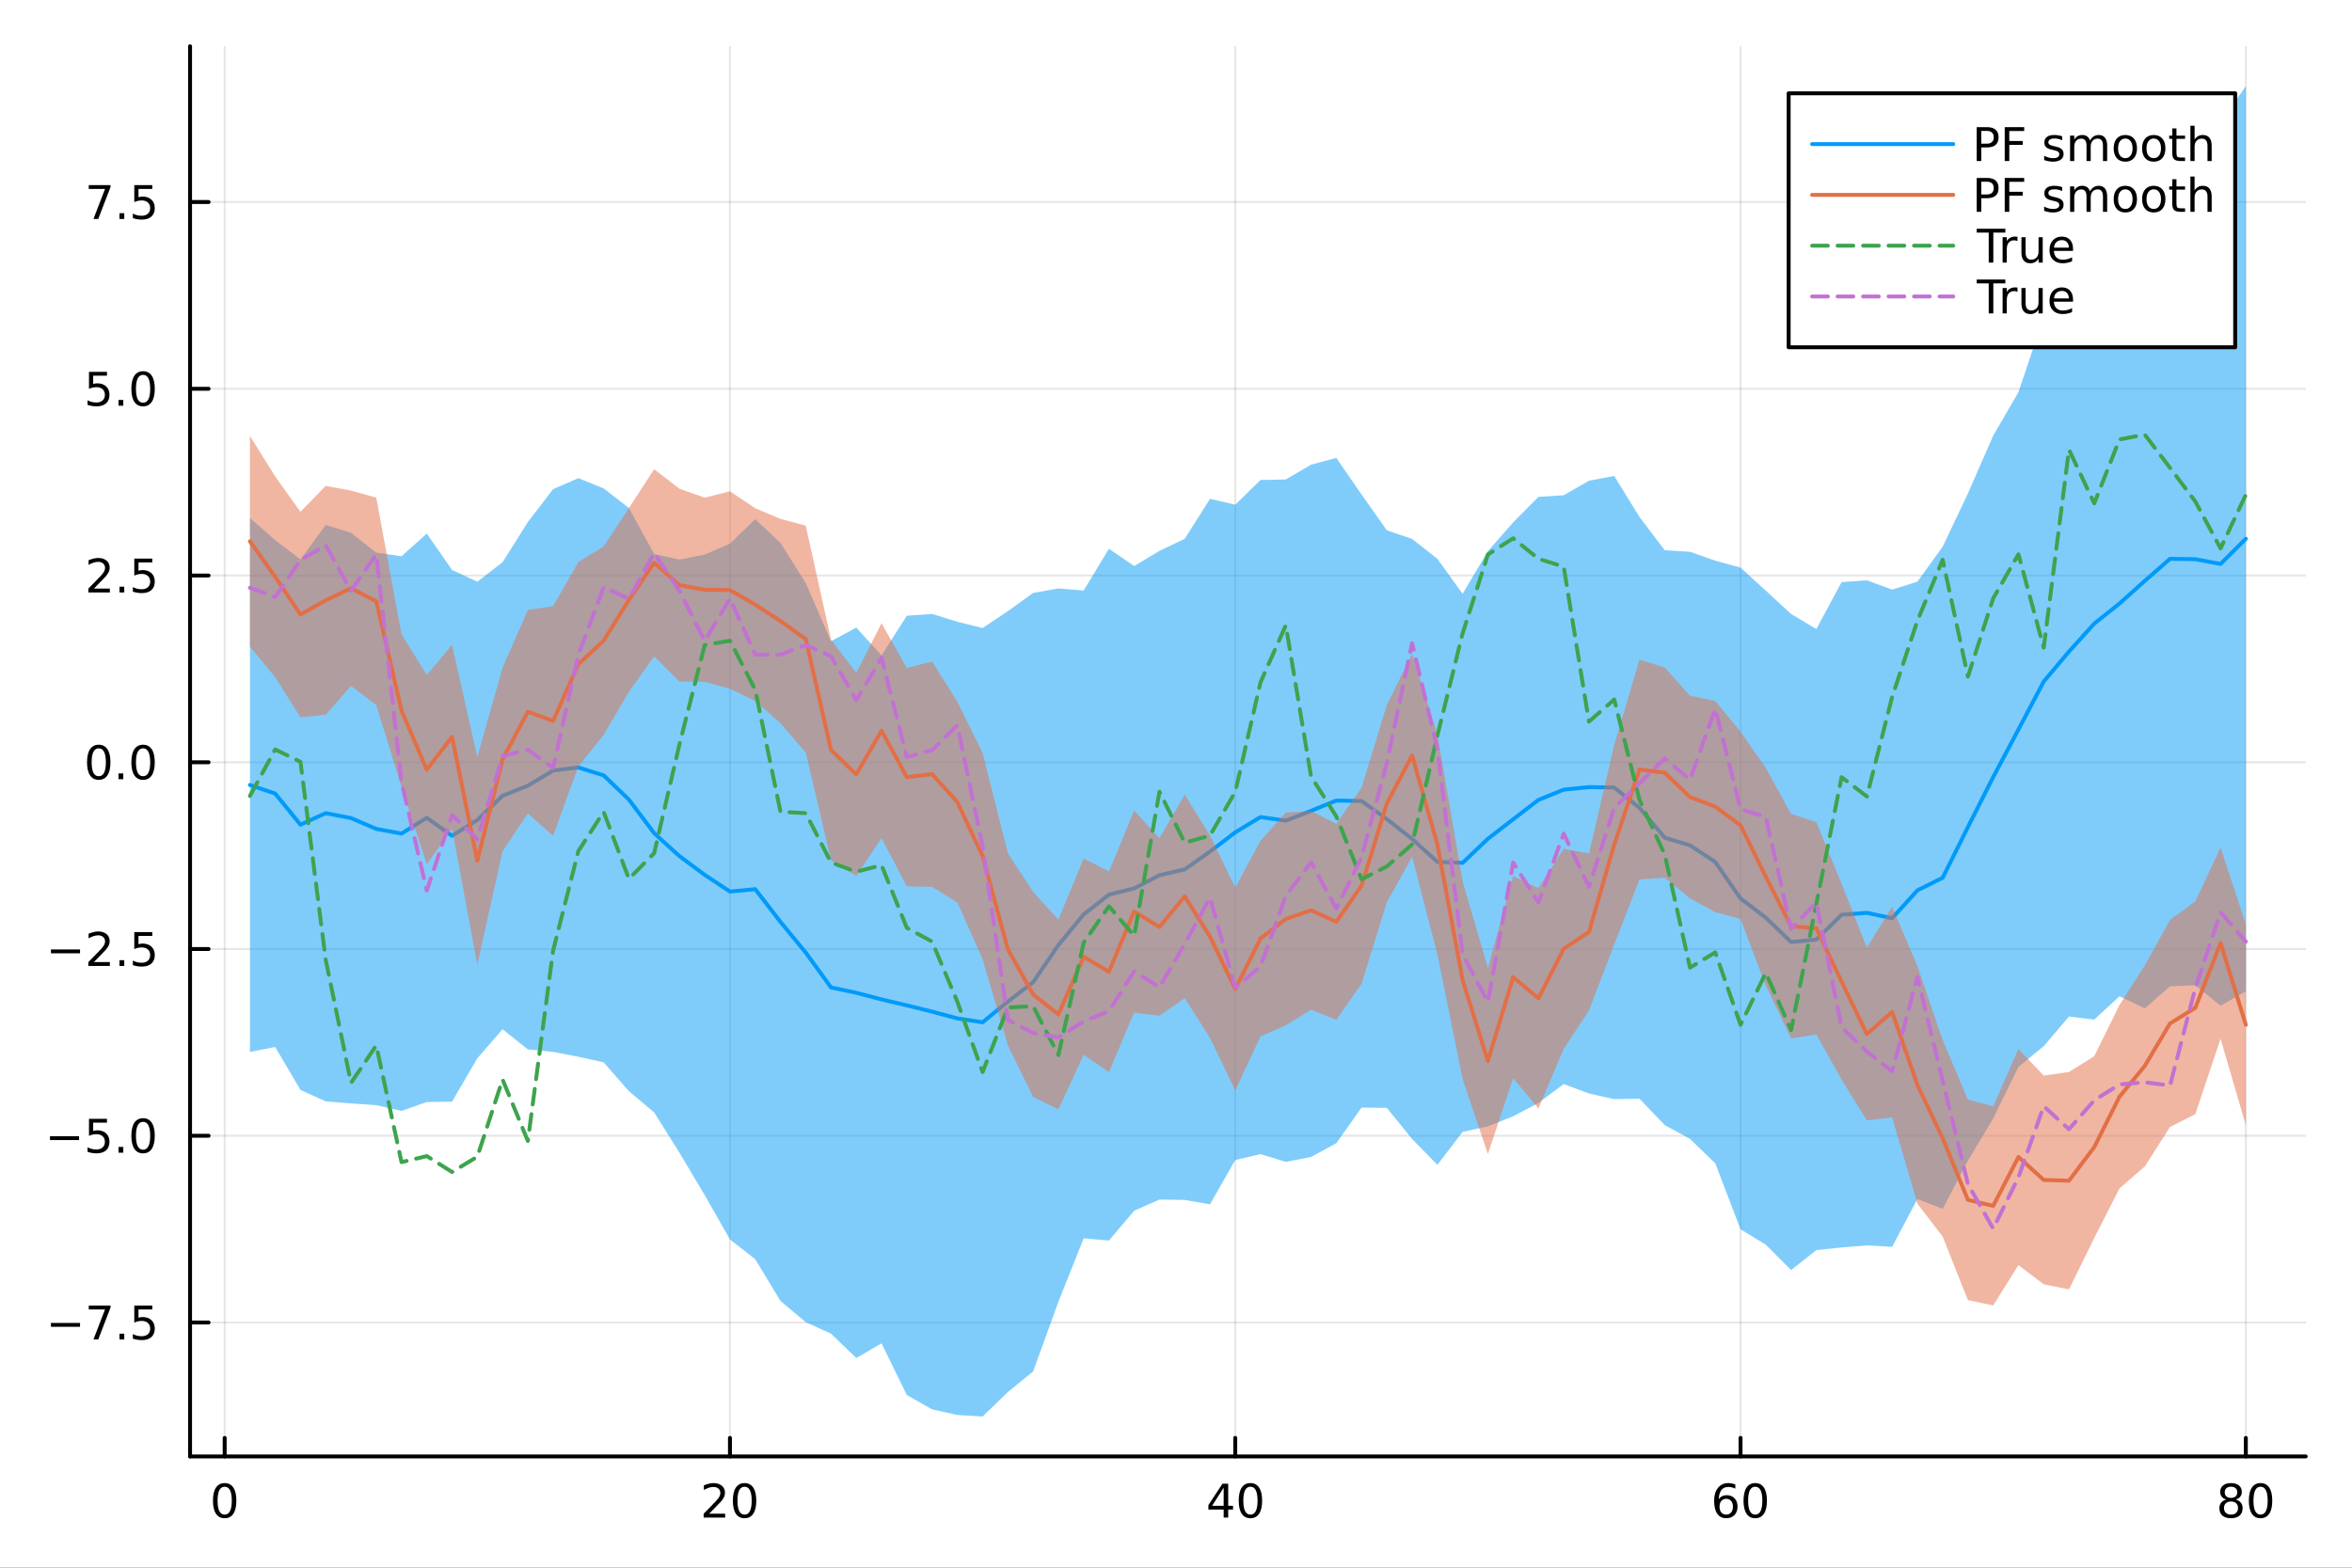 <?xml version="1.0" encoding="utf-8"?>
<svg xmlns="http://www.w3.org/2000/svg" xmlns:xlink="http://www.w3.org/1999/xlink" width="600" height="400" viewBox="0 0 2400 1600">
<rect x="0" y="0" width="2400" height="1600" fill="#333333" stroke="none"/>
<defs>
  <clipPath id="clip840">
    <rect x="0" y="0" width="2400" height="1600"/>
  </clipPath>
</defs>
<path clip-path="url(#clip840)" d="M0 1600 L2400 1600 L2400 0 L0 0  Z" fill="#ffffff" fill-rule="evenodd" fill-opacity="1"/>
<defs>
  <clipPath id="clip841">
    <rect x="480" y="0" width="1681" height="1600"/>
  </clipPath>
</defs>
<path clip-path="url(#clip840)" d="M193.936 1486.45 L2352.76 1486.45 L2352.76 47.244 L193.936 47.244  Z" fill="#ffffff" fill-rule="evenodd" fill-opacity="1"/>
<defs>
  <clipPath id="clip842">
    <rect x="193" y="47" width="2160" height="1440"/>
  </clipPath>
</defs>
<polyline clip-path="url(#clip842)" style="stroke:#000000; stroke-linecap:round; stroke-linejoin:round; stroke-width:2; stroke-opacity:0.1; fill:none" points="229.255,1486.45 229.255,47.244 "/>
<polyline clip-path="url(#clip842)" style="stroke:#000000; stroke-linecap:round; stroke-linejoin:round; stroke-width:2; stroke-opacity:0.1; fill:none" points="744.855,1486.45 744.855,47.244 "/>
<polyline clip-path="url(#clip842)" style="stroke:#000000; stroke-linecap:round; stroke-linejoin:round; stroke-width:2; stroke-opacity:0.1; fill:none" points="1260.46,1486.45 1260.46,47.244 "/>
<polyline clip-path="url(#clip842)" style="stroke:#000000; stroke-linecap:round; stroke-linejoin:round; stroke-width:2; stroke-opacity:0.1; fill:none" points="1776.06,1486.45 1776.06,47.244 "/>
<polyline clip-path="url(#clip842)" style="stroke:#000000; stroke-linecap:round; stroke-linejoin:round; stroke-width:2; stroke-opacity:0.1; fill:none" points="2291.66,1486.45 2291.66,47.244 "/>
<polyline clip-path="url(#clip840)" style="stroke:#000000; stroke-linecap:round; stroke-linejoin:round; stroke-width:4; stroke-opacity:1; fill:none" points="193.936,1486.45 2352.76,1486.45 "/>
<polyline clip-path="url(#clip840)" style="stroke:#000000; stroke-linecap:round; stroke-linejoin:round; stroke-width:4; stroke-opacity:1; fill:none" points="229.255,1486.45 229.255,1467.55 "/>
<polyline clip-path="url(#clip840)" style="stroke:#000000; stroke-linecap:round; stroke-linejoin:round; stroke-width:4; stroke-opacity:1; fill:none" points="744.855,1486.45 744.855,1467.55 "/>
<polyline clip-path="url(#clip840)" style="stroke:#000000; stroke-linecap:round; stroke-linejoin:round; stroke-width:4; stroke-opacity:1; fill:none" points="1260.46,1486.45 1260.46,1467.55 "/>
<polyline clip-path="url(#clip840)" style="stroke:#000000; stroke-linecap:round; stroke-linejoin:round; stroke-width:4; stroke-opacity:1; fill:none" points="1776.06,1486.45 1776.06,1467.55 "/>
<polyline clip-path="url(#clip840)" style="stroke:#000000; stroke-linecap:round; stroke-linejoin:round; stroke-width:4; stroke-opacity:1; fill:none" points="2291.66,1486.45 2291.66,1467.55 "/>
<path clip-path="url(#clip840)" d="M229.255 1517.37 Q225.644 1517.37 223.815 1520.93 Q222.009 1524.47 222.009 1531.6 Q222.009 1538.71 223.815 1542.27 Q225.644 1545.82 229.255 1545.82 Q232.889 1545.82 234.694 1542.27 Q236.523 1538.71 236.523 1531.6 Q236.523 1524.47 234.694 1520.93 Q232.889 1517.37 229.255 1517.37 M229.255 1513.66 Q235.065 1513.66 238.12 1518.27 Q241.199 1522.85 241.199 1531.6 Q241.199 1540.33 238.12 1544.94 Q235.065 1549.52 229.255 1549.52 Q223.444 1549.52 220.366 1544.94 Q217.31 1540.33 217.31 1531.6 Q217.31 1522.85 220.366 1518.27 Q223.444 1513.66 229.255 1513.66 Z" fill="#000000" fill-rule="nonzero" fill-opacity="1" /><path clip-path="url(#clip840)" d="M723.629 1544.91 L739.948 1544.91 L739.948 1548.85 L718.004 1548.85 L718.004 1544.91 Q720.666 1542.16 725.249 1537.53 Q729.855 1532.88 731.036 1531.53 Q733.281 1529.01 734.161 1527.27 Q735.064 1525.51 735.064 1523.82 Q735.064 1521.07 733.119 1519.33 Q731.198 1517.6 728.096 1517.6 Q725.897 1517.6 723.443 1518.36 Q721.013 1519.13 718.235 1520.68 L718.235 1515.95 Q721.059 1514.82 723.513 1514.24 Q725.967 1513.66 728.004 1513.66 Q733.374 1513.66 736.568 1516.35 Q739.763 1519.03 739.763 1523.52 Q739.763 1525.65 738.953 1527.57 Q738.166 1529.47 736.059 1532.07 Q735.48 1532.74 732.379 1535.95 Q729.277 1539.15 723.629 1544.91 Z" fill="#000000" fill-rule="nonzero" fill-opacity="1" /><path clip-path="url(#clip840)" d="M759.763 1517.37 Q756.152 1517.37 754.323 1520.93 Q752.517 1524.47 752.517 1531.6 Q752.517 1538.71 754.323 1542.27 Q756.152 1545.82 759.763 1545.82 Q763.397 1545.82 765.202 1542.27 Q767.031 1538.71 767.031 1531.6 Q767.031 1524.47 765.202 1520.93 Q763.397 1517.37 759.763 1517.37 M759.763 1513.66 Q765.573 1513.66 768.628 1518.27 Q771.707 1522.85 771.707 1531.6 Q771.707 1540.33 768.628 1544.94 Q765.573 1549.52 759.763 1549.52 Q753.952 1549.52 750.874 1544.94 Q747.818 1540.33 747.818 1531.6 Q747.818 1522.85 750.874 1518.27 Q753.952 1513.66 759.763 1513.66 Z" fill="#000000" fill-rule="nonzero" fill-opacity="1" /><path clip-path="url(#clip840)" d="M1248.63 1518.36 L1236.82 1536.81 L1248.63 1536.81 L1248.63 1518.36 M1247.4 1514.29 L1253.28 1514.29 L1253.28 1536.81 L1258.21 1536.81 L1258.21 1540.7 L1253.28 1540.7 L1253.28 1548.85 L1248.63 1548.85 L1248.63 1540.7 L1233.03 1540.7 L1233.03 1536.19 L1247.4 1514.29 Z" fill="#000000" fill-rule="nonzero" fill-opacity="1" /><path clip-path="url(#clip840)" d="M1275.94 1517.37 Q1272.33 1517.37 1270.5 1520.93 Q1268.7 1524.47 1268.7 1531.6 Q1268.7 1538.71 1270.5 1542.27 Q1272.33 1545.82 1275.94 1545.82 Q1279.58 1545.82 1281.38 1542.27 Q1283.21 1538.71 1283.21 1531.6 Q1283.21 1524.47 1281.38 1520.93 Q1279.58 1517.37 1275.94 1517.37 M1275.94 1513.66 Q1281.75 1513.66 1284.81 1518.27 Q1287.89 1522.85 1287.89 1531.6 Q1287.89 1540.33 1284.81 1544.94 Q1281.75 1549.52 1275.94 1549.52 Q1270.13 1549.52 1267.05 1544.94 Q1264 1540.33 1264 1531.6 Q1264 1522.85 1267.05 1518.27 Q1270.13 1513.66 1275.94 1513.66 Z" fill="#000000" fill-rule="nonzero" fill-opacity="1" /><path clip-path="url(#clip840)" d="M1761.46 1529.7 Q1758.31 1529.7 1756.46 1531.86 Q1754.63 1534.01 1754.63 1537.76 Q1754.63 1541.49 1756.46 1543.66 Q1758.31 1545.82 1761.46 1545.82 Q1764.61 1545.82 1766.44 1543.66 Q1768.29 1541.49 1768.29 1537.76 Q1768.29 1534.01 1766.44 1531.86 Q1764.61 1529.7 1761.46 1529.7 M1770.74 1515.05 L1770.74 1519.31 Q1768.98 1518.48 1767.18 1518.04 Q1765.4 1517.6 1763.64 1517.6 Q1759.01 1517.6 1756.55 1520.72 Q1754.12 1523.85 1753.78 1530.17 Q1755.14 1528.15 1757.2 1527.09 Q1759.26 1526 1761.74 1526 Q1766.95 1526 1769.96 1529.17 Q1772.99 1532.32 1772.99 1537.76 Q1772.99 1543.08 1769.84 1546.3 Q1766.69 1549.52 1761.46 1549.52 Q1755.47 1549.52 1752.3 1544.94 Q1749.12 1540.33 1749.12 1531.6 Q1749.12 1523.41 1753.01 1518.55 Q1756.9 1513.66 1763.45 1513.66 Q1765.21 1513.66 1766.99 1514.01 Q1768.8 1514.36 1770.74 1515.05 Z" fill="#000000" fill-rule="nonzero" fill-opacity="1" /><path clip-path="url(#clip840)" d="M1791.04 1517.37 Q1787.43 1517.37 1785.61 1520.93 Q1783.8 1524.47 1783.8 1531.6 Q1783.8 1538.71 1785.61 1542.27 Q1787.43 1545.82 1791.04 1545.82 Q1794.68 1545.82 1796.48 1542.27 Q1798.31 1538.71 1798.31 1531.6 Q1798.31 1524.47 1796.48 1520.93 Q1794.68 1517.37 1791.04 1517.37 M1791.04 1513.66 Q1796.86 1513.66 1799.91 1518.27 Q1802.99 1522.85 1802.99 1531.6 Q1802.99 1540.33 1799.91 1544.94 Q1796.86 1549.52 1791.04 1549.52 Q1785.23 1549.52 1782.16 1544.94 Q1779.1 1540.33 1779.1 1531.6 Q1779.1 1522.85 1782.16 1518.27 Q1785.23 1513.66 1791.04 1513.66 Z" fill="#000000" fill-rule="nonzero" fill-opacity="1" /><path clip-path="url(#clip840)" d="M2276.53 1532.44 Q2273.2 1532.44 2271.28 1534.22 Q2269.38 1536 2269.38 1539.13 Q2269.38 1542.25 2271.28 1544.03 Q2273.2 1545.82 2276.53 1545.82 Q2279.86 1545.82 2281.78 1544.03 Q2283.71 1542.23 2283.71 1539.13 Q2283.71 1536 2281.78 1534.22 Q2279.89 1532.44 2276.53 1532.44 M2271.85 1530.45 Q2268.84 1529.7 2267.16 1527.64 Q2265.49 1525.58 2265.49 1522.62 Q2265.49 1518.48 2268.43 1516.07 Q2271.39 1513.66 2276.53 1513.66 Q2281.69 1513.66 2284.63 1516.07 Q2287.57 1518.48 2287.57 1522.62 Q2287.57 1525.58 2285.88 1527.64 Q2284.22 1529.7 2281.23 1530.45 Q2284.61 1531.23 2286.48 1533.52 Q2288.38 1535.82 2288.38 1539.13 Q2288.38 1544.15 2285.3 1546.83 Q2282.25 1549.52 2276.53 1549.52 Q2270.81 1549.52 2267.73 1546.83 Q2264.68 1544.15 2264.68 1539.13 Q2264.68 1535.82 2266.58 1533.52 Q2268.47 1531.23 2271.85 1530.45 M2270.14 1523.06 Q2270.14 1525.75 2271.81 1527.25 Q2273.5 1528.76 2276.53 1528.76 Q2279.54 1528.76 2281.23 1527.25 Q2282.94 1525.75 2282.94 1523.06 Q2282.94 1520.38 2281.23 1518.87 Q2279.54 1517.37 2276.53 1517.37 Q2273.5 1517.37 2271.81 1518.87 Q2270.14 1520.38 2270.14 1523.06 Z" fill="#000000" fill-rule="nonzero" fill-opacity="1" /><path clip-path="url(#clip840)" d="M2306.69 1517.37 Q2303.08 1517.37 2301.25 1520.93 Q2299.45 1524.47 2299.45 1531.6 Q2299.45 1538.71 2301.25 1542.27 Q2303.08 1545.82 2306.69 1545.82 Q2310.33 1545.82 2312.13 1542.27 Q2313.96 1538.71 2313.96 1531.6 Q2313.96 1524.47 2312.13 1520.93 Q2310.33 1517.37 2306.69 1517.37 M2306.69 1513.66 Q2312.5 1513.66 2315.56 1518.27 Q2318.64 1522.85 2318.64 1531.6 Q2318.64 1540.33 2315.56 1544.94 Q2312.5 1549.52 2306.69 1549.52 Q2300.88 1549.52 2297.8 1544.94 Q2294.75 1540.33 2294.75 1531.6 Q2294.75 1522.85 2297.8 1518.27 Q2300.88 1513.66 2306.69 1513.66 Z" fill="#000000" fill-rule="nonzero" fill-opacity="1" /><polyline clip-path="url(#clip842)" style="stroke:#000000; stroke-linecap:round; stroke-linejoin:round; stroke-width:2; stroke-opacity:0.1; fill:none" points="193.936,1349.77 2352.76,1349.77 "/>
<polyline clip-path="url(#clip842)" style="stroke:#000000; stroke-linecap:round; stroke-linejoin:round; stroke-width:2; stroke-opacity:0.1; fill:none" points="193.936,1159.17 2352.76,1159.17 "/>
<polyline clip-path="url(#clip842)" style="stroke:#000000; stroke-linecap:round; stroke-linejoin:round; stroke-width:2; stroke-opacity:0.1; fill:none" points="193.936,968.573 2352.76,968.573 "/>
<polyline clip-path="url(#clip842)" style="stroke:#000000; stroke-linecap:round; stroke-linejoin:round; stroke-width:2; stroke-opacity:0.1; fill:none" points="193.936,777.977 2352.76,777.977 "/>
<polyline clip-path="url(#clip842)" style="stroke:#000000; stroke-linecap:round; stroke-linejoin:round; stroke-width:2; stroke-opacity:0.1; fill:none" points="193.936,587.381 2352.76,587.381 "/>
<polyline clip-path="url(#clip842)" style="stroke:#000000; stroke-linecap:round; stroke-linejoin:round; stroke-width:2; stroke-opacity:0.1; fill:none" points="193.936,396.785 2352.76,396.785 "/>
<polyline clip-path="url(#clip842)" style="stroke:#000000; stroke-linecap:round; stroke-linejoin:round; stroke-width:2; stroke-opacity:0.1; fill:none" points="193.936,206.189 2352.76,206.189 "/>
<polyline clip-path="url(#clip840)" style="stroke:#000000; stroke-linecap:round; stroke-linejoin:round; stroke-width:4; stroke-opacity:1; fill:none" points="193.936,1486.45 193.936,47.244 "/>
<polyline clip-path="url(#clip840)" style="stroke:#000000; stroke-linecap:round; stroke-linejoin:round; stroke-width:4; stroke-opacity:1; fill:none" points="193.936,1349.77 212.834,1349.77 "/>
<polyline clip-path="url(#clip840)" style="stroke:#000000; stroke-linecap:round; stroke-linejoin:round; stroke-width:4; stroke-opacity:1; fill:none" points="193.936,1159.17 212.834,1159.17 "/>
<polyline clip-path="url(#clip840)" style="stroke:#000000; stroke-linecap:round; stroke-linejoin:round; stroke-width:4; stroke-opacity:1; fill:none" points="193.936,968.573 212.834,968.573 "/>
<polyline clip-path="url(#clip840)" style="stroke:#000000; stroke-linecap:round; stroke-linejoin:round; stroke-width:4; stroke-opacity:1; fill:none" points="193.936,777.977 212.834,777.977 "/>
<polyline clip-path="url(#clip840)" style="stroke:#000000; stroke-linecap:round; stroke-linejoin:round; stroke-width:4; stroke-opacity:1; fill:none" points="193.936,587.381 212.834,587.381 "/>
<polyline clip-path="url(#clip840)" style="stroke:#000000; stroke-linecap:round; stroke-linejoin:round; stroke-width:4; stroke-opacity:1; fill:none" points="193.936,396.785 212.834,396.785 "/>
<polyline clip-path="url(#clip840)" style="stroke:#000000; stroke-linecap:round; stroke-linejoin:round; stroke-width:4; stroke-opacity:1; fill:none" points="193.936,206.189 212.834,206.189 "/>
<path clip-path="url(#clip840)" d="M51.987 1350.22 L81.663 1350.22 L81.663 1354.15 L51.987 1354.15 L51.987 1350.22 Z" fill="#000000" fill-rule="nonzero" fill-opacity="1" /><path clip-path="url(#clip840)" d="M90.575 1332.49 L112.797 1332.49 L112.797 1334.48 L100.251 1367.05 L95.367 1367.05 L107.172 1336.42 L90.575 1336.42 L90.575 1332.49 Z" fill="#000000" fill-rule="nonzero" fill-opacity="1" /><path clip-path="url(#clip840)" d="M121.918 1361.17 L126.802 1361.17 L126.802 1367.05 L121.918 1367.05 L121.918 1361.17 Z" fill="#000000" fill-rule="nonzero" fill-opacity="1" /><path clip-path="url(#clip840)" d="M137.033 1332.49 L155.39 1332.49 L155.39 1336.42 L141.316 1336.42 L141.316 1344.89 Q142.334 1344.55 143.353 1344.38 Q144.371 1344.2 145.39 1344.2 Q151.177 1344.2 154.556 1347.37 Q157.936 1350.54 157.936 1355.96 Q157.936 1361.54 154.464 1364.64 Q150.992 1367.72 144.672 1367.72 Q142.496 1367.72 140.228 1367.35 Q137.982 1366.98 135.575 1366.23 L135.575 1361.54 Q137.658 1362.67 139.881 1363.23 Q142.103 1363.78 144.58 1363.78 Q148.584 1363.78 150.922 1361.67 Q153.26 1359.57 153.26 1355.96 Q153.26 1352.35 150.922 1350.24 Q148.584 1348.13 144.58 1348.13 Q142.705 1348.13 140.83 1348.55 Q138.978 1348.97 137.033 1349.85 L137.033 1332.49 Z" fill="#000000" fill-rule="nonzero" fill-opacity="1" /><path clip-path="url(#clip840)" d="M50.992 1159.62 L80.668 1159.62 L80.668 1163.56 L50.992 1163.56 L50.992 1159.62 Z" fill="#000000" fill-rule="nonzero" fill-opacity="1" /><path clip-path="url(#clip840)" d="M90.807 1141.89 L109.163 1141.89 L109.163 1145.82 L95.089 1145.82 L95.089 1154.3 Q96.108 1153.95 97.126 1153.79 Q98.145 1153.6 99.163 1153.6 Q104.95 1153.6 108.33 1156.77 Q111.709 1159.94 111.709 1165.36 Q111.709 1170.94 108.237 1174.04 Q104.765 1177.12 98.446 1177.12 Q96.27 1177.12 94.001 1176.75 Q91.756 1176.38 89.348 1175.64 L89.348 1170.94 Q91.432 1172.07 93.654 1172.63 Q95.876 1173.19 98.353 1173.19 Q102.358 1173.19 104.696 1171.08 Q107.033 1168.97 107.033 1165.36 Q107.033 1161.75 104.696 1159.64 Q102.358 1157.54 98.353 1157.54 Q96.478 1157.54 94.603 1157.95 Q92.751 1158.37 90.807 1159.25 L90.807 1141.89 Z" fill="#000000" fill-rule="nonzero" fill-opacity="1" /><path clip-path="url(#clip840)" d="M120.922 1170.57 L125.807 1170.57 L125.807 1176.45 L120.922 1176.45 L120.922 1170.57 Z" fill="#000000" fill-rule="nonzero" fill-opacity="1" /><path clip-path="url(#clip840)" d="M145.992 1144.97 Q142.381 1144.97 140.552 1148.53 Q138.746 1152.07 138.746 1159.2 Q138.746 1166.31 140.552 1169.88 Q142.381 1173.42 145.992 1173.42 Q149.626 1173.42 151.431 1169.88 Q153.26 1166.31 153.26 1159.2 Q153.26 1152.07 151.431 1148.53 Q149.626 1144.97 145.992 1144.97 M145.992 1141.26 Q151.802 1141.26 154.857 1145.87 Q157.936 1150.45 157.936 1159.2 Q157.936 1167.93 154.857 1172.54 Q151.802 1177.12 145.992 1177.12 Q140.181 1177.12 137.103 1172.54 Q134.047 1167.93 134.047 1159.2 Q134.047 1150.45 137.103 1145.87 Q140.181 1141.26 145.992 1141.26 Z" fill="#000000" fill-rule="nonzero" fill-opacity="1" /><path clip-path="url(#clip840)" d="M51.987 969.024 L81.663 969.024 L81.663 972.96 L51.987 972.96 L51.987 969.024 Z" fill="#000000" fill-rule="nonzero" fill-opacity="1" /><path clip-path="url(#clip840)" d="M95.784 981.918 L112.103 981.918 L112.103 985.853 L90.159 985.853 L90.159 981.918 Q92.821 979.163 97.404 974.534 Q102.01 969.881 103.191 968.538 Q105.436 966.015 106.316 964.279 Q107.219 962.52 107.219 960.83 Q107.219 958.075 105.274 956.339 Q103.353 954.603 100.251 954.603 Q98.052 954.603 95.598 955.367 Q93.168 956.131 90.39 957.682 L90.39 952.96 Q93.214 951.825 95.668 951.247 Q98.121 950.668 100.159 950.668 Q105.529 950.668 108.723 953.353 Q111.918 956.038 111.918 960.529 Q111.918 962.659 111.108 964.58 Q110.321 966.478 108.214 969.071 Q107.635 969.742 104.534 972.96 Q101.432 976.154 95.784 981.918 Z" fill="#000000" fill-rule="nonzero" fill-opacity="1" /><path clip-path="url(#clip840)" d="M121.918 979.973 L126.802 979.973 L126.802 985.853 L121.918 985.853 L121.918 979.973 Z" fill="#000000" fill-rule="nonzero" fill-opacity="1" /><path clip-path="url(#clip840)" d="M137.033 951.293 L155.39 951.293 L155.39 955.228 L141.316 955.228 L141.316 963.7 Q142.334 963.353 143.353 963.191 Q144.371 963.006 145.39 963.006 Q151.177 963.006 154.556 966.177 Q157.936 969.348 157.936 974.765 Q157.936 980.344 154.464 983.446 Q150.992 986.524 144.672 986.524 Q142.496 986.524 140.228 986.154 Q137.982 985.784 135.575 985.043 L135.575 980.344 Q137.658 981.478 139.881 982.034 Q142.103 982.589 144.58 982.589 Q148.584 982.589 150.922 980.483 Q153.26 978.376 153.26 974.765 Q153.26 971.154 150.922 969.048 Q148.584 966.941 144.58 966.941 Q142.705 966.941 140.83 967.358 Q138.978 967.774 137.033 968.654 L137.033 951.293 Z" fill="#000000" fill-rule="nonzero" fill-opacity="1" /><path clip-path="url(#clip840)" d="M100.76 763.776 Q97.149 763.776 95.321 767.34 Q93.515 770.882 93.515 778.012 Q93.515 785.118 95.321 788.683 Q97.149 792.225 100.76 792.225 Q104.395 792.225 106.2 788.683 Q108.029 785.118 108.029 778.012 Q108.029 770.882 106.2 767.34 Q104.395 763.776 100.76 763.776 M100.76 760.072 Q106.571 760.072 109.626 764.678 Q112.705 769.262 112.705 778.012 Q112.705 786.738 109.626 791.345 Q106.571 795.928 100.76 795.928 Q94.95 795.928 91.871 791.345 Q88.816 786.738 88.816 778.012 Q88.816 769.262 91.871 764.678 Q94.95 760.072 100.76 760.072 Z" fill="#000000" fill-rule="nonzero" fill-opacity="1" /><path clip-path="url(#clip840)" d="M120.922 789.377 L125.807 789.377 L125.807 795.257 L120.922 795.257 L120.922 789.377 Z" fill="#000000" fill-rule="nonzero" fill-opacity="1" /><path clip-path="url(#clip840)" d="M145.992 763.776 Q142.381 763.776 140.552 767.34 Q138.746 770.882 138.746 778.012 Q138.746 785.118 140.552 788.683 Q142.381 792.225 145.992 792.225 Q149.626 792.225 151.431 788.683 Q153.26 785.118 153.26 778.012 Q153.26 770.882 151.431 767.34 Q149.626 763.776 145.992 763.776 M145.992 760.072 Q151.802 760.072 154.857 764.678 Q157.936 769.262 157.936 778.012 Q157.936 786.738 154.857 791.345 Q151.802 795.928 145.992 795.928 Q140.181 795.928 137.103 791.345 Q134.047 786.738 134.047 778.012 Q134.047 769.262 137.103 764.678 Q140.181 760.072 145.992 760.072 Z" fill="#000000" fill-rule="nonzero" fill-opacity="1" /><path clip-path="url(#clip840)" d="M95.784 600.726 L112.103 600.726 L112.103 604.661 L90.159 604.661 L90.159 600.726 Q92.821 597.971 97.404 593.342 Q102.01 588.689 103.191 587.346 Q105.436 584.823 106.316 583.087 Q107.219 581.328 107.219 579.638 Q107.219 576.883 105.274 575.147 Q103.353 573.411 100.251 573.411 Q98.052 573.411 95.598 574.175 Q93.168 574.939 90.39 576.49 L90.39 571.768 Q93.214 570.633 95.668 570.055 Q98.121 569.476 100.159 569.476 Q105.529 569.476 108.723 572.161 Q111.918 574.846 111.918 579.337 Q111.918 581.467 111.108 583.388 Q110.321 585.286 108.214 587.879 Q107.635 588.55 104.534 591.767 Q101.432 594.962 95.784 600.726 Z" fill="#000000" fill-rule="nonzero" fill-opacity="1" /><path clip-path="url(#clip840)" d="M121.918 598.781 L126.802 598.781 L126.802 604.661 L121.918 604.661 L121.918 598.781 Z" fill="#000000" fill-rule="nonzero" fill-opacity="1" /><path clip-path="url(#clip840)" d="M137.033 570.101 L155.39 570.101 L155.39 574.036 L141.316 574.036 L141.316 582.508 Q142.334 582.161 143.353 581.999 Q144.371 581.814 145.39 581.814 Q151.177 581.814 154.556 584.985 Q157.936 588.156 157.936 593.573 Q157.936 599.152 154.464 602.254 Q150.992 605.332 144.672 605.332 Q142.496 605.332 140.228 604.962 Q137.982 604.591 135.575 603.851 L135.575 599.152 Q137.658 600.286 139.881 600.841 Q142.103 601.397 144.58 601.397 Q148.584 601.397 150.922 599.291 Q153.26 597.184 153.26 593.573 Q153.26 589.962 150.922 587.855 Q148.584 585.749 144.58 585.749 Q142.705 585.749 140.83 586.166 Q138.978 586.582 137.033 587.462 L137.033 570.101 Z" fill="#000000" fill-rule="nonzero" fill-opacity="1" /><path clip-path="url(#clip840)" d="M90.807 379.505 L109.163 379.505 L109.163 383.44 L95.089 383.44 L95.089 391.912 Q96.108 391.565 97.126 391.403 Q98.145 391.218 99.163 391.218 Q104.95 391.218 108.33 394.389 Q111.709 397.56 111.709 402.977 Q111.709 408.556 108.237 411.657 Q104.765 414.736 98.446 414.736 Q96.27 414.736 94.001 414.366 Q91.756 413.995 89.348 413.255 L89.348 408.556 Q91.432 409.69 93.654 410.245 Q95.876 410.801 98.353 410.801 Q102.358 410.801 104.696 408.694 Q107.033 406.588 107.033 402.977 Q107.033 399.366 104.696 397.259 Q102.358 395.153 98.353 395.153 Q96.478 395.153 94.603 395.57 Q92.751 395.986 90.807 396.866 L90.807 379.505 Z" fill="#000000" fill-rule="nonzero" fill-opacity="1" /><path clip-path="url(#clip840)" d="M120.922 408.185 L125.807 408.185 L125.807 414.065 L120.922 414.065 L120.922 408.185 Z" fill="#000000" fill-rule="nonzero" fill-opacity="1" /><path clip-path="url(#clip840)" d="M145.992 382.584 Q142.381 382.584 140.552 386.148 Q138.746 389.69 138.746 396.82 Q138.746 403.926 140.552 407.491 Q142.381 411.032 145.992 411.032 Q149.626 411.032 151.431 407.491 Q153.26 403.926 153.26 396.82 Q153.26 389.69 151.431 386.148 Q149.626 382.584 145.992 382.584 M145.992 378.88 Q151.802 378.88 154.857 383.486 Q157.936 388.07 157.936 396.82 Q157.936 405.546 154.857 410.153 Q151.802 414.736 145.992 414.736 Q140.181 414.736 137.103 410.153 Q134.047 405.546 134.047 396.82 Q134.047 388.07 137.103 383.486 Q140.181 378.88 145.992 378.88 Z" fill="#000000" fill-rule="nonzero" fill-opacity="1" /><path clip-path="url(#clip840)" d="M90.575 188.909 L112.797 188.909 L112.797 190.899 L100.251 223.469 L95.367 223.469 L107.172 192.844 L90.575 192.844 L90.575 188.909 Z" fill="#000000" fill-rule="nonzero" fill-opacity="1" /><path clip-path="url(#clip840)" d="M121.918 217.589 L126.802 217.589 L126.802 223.469 L121.918 223.469 L121.918 217.589 Z" fill="#000000" fill-rule="nonzero" fill-opacity="1" /><path clip-path="url(#clip840)" d="M137.033 188.909 L155.39 188.909 L155.39 192.844 L141.316 192.844 L141.316 201.316 Q142.334 200.969 143.353 200.807 Q144.371 200.622 145.39 200.622 Q151.177 200.622 154.556 203.793 Q157.936 206.964 157.936 212.381 Q157.936 217.96 154.464 221.061 Q150.992 224.14 144.672 224.14 Q142.496 224.14 140.228 223.77 Q137.982 223.399 135.575 222.659 L135.575 217.96 Q137.658 219.094 139.881 219.649 Q142.103 220.205 144.58 220.205 Q148.584 220.205 150.922 218.098 Q153.26 215.992 153.26 212.381 Q153.26 208.77 150.922 206.663 Q148.584 204.557 144.58 204.557 Q142.705 204.557 140.83 204.973 Q138.978 205.39 137.033 206.27 L137.033 188.909 Z" fill="#000000" fill-rule="nonzero" fill-opacity="1" /><path clip-path="url(#clip842)" d="M255.035 1073.59 L280.815 1068.59 L306.595 1112.4 L332.375 1124.05 L358.155 1126.15 L383.935 1127.96 L409.715 1133.8 L435.495 1124.73 L461.275 1124.34 L487.055 1080.08 L512.835 1050.49 L538.615 1071.02 L564.395 1073.58 L590.175 1078.55 L615.955 1084.23 L641.735 1113.66 L667.515 1135.34 L693.295 1176.43 L719.075 1219.74 L744.855 1264.98 L770.635 1285.15 L796.415 1327.79 L822.195 1349.44 L847.975 1361.18 L873.755 1385.98 L899.535 1371.09 L925.316 1423.75 L951.096 1438.41 L976.876 1444.13 L1002.66 1445.72 L1028.44 1420.71 L1054.22 1399.73 L1080 1328.57 L1105.78 1263.86 L1131.56 1266.12 L1157.34 1235.66 L1183.12 1224.3 L1208.9 1224.68 L1234.68 1229.18 L1260.46 1183.9 L1286.24 1177.9 L1312.02 1185.82 L1337.8 1180.84 L1363.58 1166.78 L1389.36 1130.4 L1415.14 1130.73 L1440.92 1162.48 L1466.7 1188.85 L1492.48 1155.2 L1518.26 1149.59 L1544.04 1139.27 L1569.82 1125.71 L1595.6 1106.4 L1621.38 1116.03 L1647.16 1121.81 L1672.94 1121.35 L1698.72 1148.29 L1724.5 1162.36 L1750.28 1187.35 L1776.06 1254.63 L1801.84 1270.33 L1827.62 1296.24 L1853.4 1275.9 L1879.18 1273.14 L1904.96 1271.05 L1930.74 1272.53 L1956.52 1223.76 L1982.3 1233.79 L2008.08 1184.53 L2033.86 1141.58 L2059.64 1088.89 L2085.42 1067.76 L2111.2 1037.53 L2136.98 1040.61 L2162.76 1016.79 L2188.54 1029.22 L2214.32 1006.63 L2240.1 1005.63 L2265.88 1026.46 L2291.66 1011.75 L2291.66 87.976 L2265.88 124.641 L2240.1 135.818 L2214.32 134.046 L2188.54 156.503 L2162.76 215.09 L2136.98 232.298 L2111.2 292.428 L2085.42 323.47 L2059.64 400.214 L2033.86 444.667 L2008.08 503.627 L1982.3 557.93 L1956.52 593.67 L1930.74 601.758 L1904.96 592.262 L1879.18 594.074 L1853.4 642.011 L1827.62 626.627 L1801.84 602.865 L1776.06 579.296 L1750.28 572.25 L1724.5 563.147 L1698.72 561.592 L1672.94 527.649 L1647.16 485.732 L1621.38 490.659 L1595.6 505.481 L1569.82 507.085 L1544.04 533.143 L1518.26 562.503 L1492.48 606.081 L1466.7 570.352 L1440.92 550.037 L1415.14 541.236 L1389.36 504.737 L1363.58 467.313 L1337.8 474.273 L1312.02 489.35 L1286.24 489.894 L1260.46 515.088 L1234.68 509.152 L1208.9 549.908 L1183.12 562.245 L1157.34 577.722 L1131.56 560.028 L1105.78 602.694 L1080 600.55 L1054.22 605.151 L1028.44 623.714 L1002.66 640.982 L976.876 634.616 L951.096 626.574 L925.316 628.409 L899.535 668.914 L873.755 640.522 L847.975 654.444 L822.195 595.079 L796.415 554.051 L770.635 529.868 L744.855 554.882 L719.075 566.015 L693.295 571.1 L667.515 565.414 L641.735 518.452 L615.955 498.463 L590.175 488.026 L564.395 499.223 L538.615 532.821 L512.835 573.79 L487.055 593.728 L461.275 581.692 L435.495 544.575 L409.715 567.695 L383.935 564.013 L358.155 543.713 L332.375 535.785 L306.595 570.895 L280.815 551.272 L255.035 528.748  Z" fill="#009af9" fill-rule="evenodd" fill-opacity="0.5"/>
<polyline clip-path="url(#clip842)" style="stroke:#009af9; stroke-linecap:round; stroke-linejoin:round; stroke-width:4; stroke-opacity:1; fill:none" points="255.035,801.171 280.815,809.929 306.595,841.648 332.375,829.92 358.155,834.93 383.935,845.988 409.715,850.747 435.495,834.654 461.275,853.016 487.055,836.902 512.835,812.139 538.615,801.92 564.395,786.399 590.175,783.286 615.955,791.344 641.735,816.055 667.515,850.375 693.295,873.764 719.075,892.877 744.855,909.929 770.635,907.51 796.415,940.918 822.195,972.259 847.975,1007.81 873.755,1013.25 899.535,1020 925.316,1026.08 951.096,1032.49 976.876,1039.37 1002.66,1043.35 1028.44,1022.21 1054.22,1002.44 1080,964.561 1105.78,933.276 1131.56,913.075 1157.34,906.693 1183.12,893.27 1208.9,887.292 1234.68,869.166 1260.46,849.496 1286.24,833.896 1312.02,837.587 1337.8,827.558 1363.58,817.045 1389.36,817.566 1415.14,835.983 1440.92,856.258 1466.7,879.603 1492.48,880.64 1518.26,856.045 1544.04,836.206 1569.82,816.398 1595.6,805.942 1621.38,803.345 1647.16,803.77 1672.94,824.498 1698.72,854.94 1724.5,862.751 1750.28,879.798 1776.06,916.964 1801.84,936.597 1827.62,961.433 1853.4,958.956 1879.18,933.606 1904.96,931.658 1930.74,937.144 1956.52,908.717 1982.3,895.859 2008.08,844.079 2033.86,793.123 2059.64,744.55 2085.42,695.616 2111.2,664.978 2136.98,636.454 2162.76,615.938 2188.54,592.861 2214.32,570.337 2240.1,570.724 2265.88,575.55 2291.66,549.865 "/>
<path clip-path="url(#clip842)" d="M255.035 659.957 L280.815 691.184 L306.595 732.114 L332.375 729.505 L358.155 700.052 L383.935 719.522 L409.715 803.394 L435.495 882.069 L461.275 845.995 L487.055 984.512 L512.835 868.808 L538.615 830.238 L564.395 853.031 L590.175 782.127 L615.955 750.118 L641.735 706.128 L667.515 669.872 L693.295 695.632 L719.075 695.959 L744.855 703.039 L770.635 715.405 L796.415 738.172 L822.195 768.022 L847.975 877.997 L873.755 893.96 L899.535 855.427 L925.316 904.63 L951.096 905.143 L976.876 920.984 L1002.66 979.1 L1028.44 1066.88 L1054.22 1119.6 L1080 1132.18 L1105.78 1076.62 L1131.56 1094.27 L1157.34 1033.41 L1183.12 1036.67 L1208.9 1018.74 L1234.68 1059.27 L1260.46 1112.98 L1286.24 1057.79 L1312.02 1046.47 L1337.8 1030.52 L1363.58 1040.89 L1389.36 1003.92 L1415.14 920.858 L1440.92 874.538 L1466.7 974.147 L1492.48 1101.38 L1518.26 1177.83 L1544.04 1100.43 L1569.82 1131.37 L1595.6 1070.55 L1621.38 1031.37 L1647.16 964.056 L1672.94 897.548 L1698.72 895.876 L1724.5 916.972 L1750.28 930.94 L1776.06 937.953 L1801.84 1005.93 L1827.62 1059.87 L1853.4 1055.76 L1879.18 1101.87 L1904.96 1143.5 L1930.74 1140.3 L1956.52 1228.52 L1982.3 1262.06 L2008.08 1326.94 L2033.86 1332.34 L2059.64 1291.14 L2085.42 1310.81 L2111.2 1315.99 L2136.98 1263.54 L2162.76 1212.88 L2188.54 1190.56 L2214.32 1150.2 L2240.1 1137.15 L2265.88 1060.18 L2291.66 1148.47 L2291.66 943.353 L2265.88 864.913 L2240.1 920.02 L2214.32 938.82 L2188.54 985.248 L2162.76 1025.71 L2136.98 1077.99 L2111.2 1094.06 L2085.42 1097.75 L2059.64 1070.5 L2033.86 1129.15 L2008.08 1122.27 L1982.3 1061.44 L1956.52 985.942 L1930.74 925.477 L1904.96 967.143 L1879.18 901.946 L1853.4 839.13 L1827.62 830.609 L1801.84 783.798 L1776.06 746.736 L1750.28 715.465 L1724.5 710.022 L1698.72 681.299 L1672.94 673.236 L1647.16 760.296 L1621.38 871.116 L1595.6 866.206 L1569.82 906.455 L1544.04 894.144 L1518.26 987.971 L1492.48 899.473 L1466.7 749.514 L1440.92 667.365 L1415.14 719.409 L1389.36 803.816 L1363.58 840.758 L1337.8 827.597 L1312.02 829.344 L1286.24 858.029 L1260.46 905.891 L1234.68 852.696 L1208.9 810.914 L1183.12 855.536 L1157.34 827.138 L1131.56 889.391 L1105.78 876.212 L1080 938.454 L1054.22 910.33 L1028.44 870.775 L1002.66 768.349 L976.876 716.196 L951.096 675.089 L925.316 681.756 L899.535 636.064 L873.755 686.755 L847.975 652.838 L822.195 536.462 L796.415 529.61 L770.635 518.678 L744.855 501.423 L719.075 507.917 L693.295 498.807 L667.515 478.878 L641.735 518.516 L615.955 557.735 L590.175 573.506 L564.395 618.621 L538.615 622.566 L512.835 681.356 L487.055 772.61 L461.275 658.152 L435.495 688.913 L409.715 647.291 L383.935 507.892 L358.155 500.697 L332.375 495.875 L306.595 522.337 L280.815 486.269 L255.035 444.928  Z" fill="#e26f46" fill-rule="evenodd" fill-opacity="0.5"/>
<polyline clip-path="url(#clip842)" style="stroke:#e26f46; stroke-linecap:round; stroke-linejoin:round; stroke-width:4; stroke-opacity:1; fill:none" points="255.035,552.443 280.815,588.726 306.595,627.226 332.375,612.69 358.155,600.374 383.935,613.707 409.715,725.343 435.495,785.491 461.275,752.074 487.055,878.561 512.835,775.082 538.615,726.402 564.395,735.826 590.175,677.817 615.955,653.927 641.735,612.322 667.515,574.375 693.295,597.22 719.075,601.938 744.855,602.231 770.635,617.042 796.415,633.891 822.195,652.242 847.975,765.417 873.755,790.357 899.535,745.745 925.316,793.193 951.096,790.116 976.876,818.59 1002.66,873.724 1028.44,968.828 1054.22,1014.96 1080,1035.32 1105.78,976.418 1131.56,991.832 1157.34,930.272 1183.12,946.101 1208.9,914.826 1234.68,955.982 1260.46,1009.44 1286.24,957.908 1312.02,937.906 1337.8,929.059 1363.58,940.824 1389.36,903.869 1415.14,820.134 1440.92,770.951 1466.7,861.83 1492.48,1000.42 1518.26,1082.9 1544.04,997.286 1569.82,1018.91 1595.6,968.379 1621.38,951.241 1647.16,862.176 1672.94,785.392 1698.72,788.587 1724.5,813.497 1750.28,823.203 1776.06,842.344 1801.84,894.864 1827.62,945.241 1853.4,947.447 1879.18,1001.91 1904.96,1055.32 1930.74,1032.89 1956.52,1107.23 1982.3,1161.75 2008.08,1224.6 2033.86,1230.74 2059.64,1180.82 2085.42,1204.28 2111.2,1205.03 2136.98,1170.77 2162.76,1119.3 2188.54,1087.9 2214.32,1044.51 2240.1,1028.59 2265.88,962.548 2291.66,1045.91 "/>
<polyline clip-path="url(#clip842)" style="stroke:#3da44d; stroke-linecap:round; stroke-linejoin:round; stroke-width:4; stroke-opacity:1; fill:none" stroke-dasharray="16, 10" points="255.035,812.365 280.815,764.88 306.595,777.529 332.375,979.654 358.155,1105.25 383.935,1067.01 409.715,1186.08 435.495,1179.93 461.275,1196.13 487.055,1180.57 512.835,1101.77 538.615,1164.45 564.395,970.209 590.175,868.65 615.955,828.595 641.735,896.936 667.515,870.773 693.295,759.816 719.075,658.419 744.855,653.87 770.635,703.972 796.415,828.477 822.195,829.932 847.975,880.229 873.755,889.679 899.535,883.069 925.316,946.968 951.096,961.005 976.876,1022.3 1002.66,1094.14 1028.44,1028.24 1054.22,1026.9 1080,1076.77 1105.78,962.125 1131.56,924.936 1157.34,955.08 1183.12,808.045 1208.9,860.056 1234.68,852.797 1260.46,808.179 1286.24,696.326 1312.02,638.249 1337.8,792.385 1363.58,833.268 1389.36,897.347 1415.14,884.304 1440.92,861.854 1466.7,750.841 1492.48,646.307 1518.26,565.979 1544.04,549.362 1569.82,570.324 1595.6,578.322 1621.38,736.497 1647.16,713.905 1672.94,816.262 1698.72,872.229 1724.5,987.562 1750.28,972.007 1776.06,1045.87 1801.84,992.884 1827.62,1051.33 1853.4,922.574 1879.18,793.187 1904.96,812.897 1930.74,711.294 1956.52,633.633 1982.3,571.317 2008.08,690.518 2033.86,610.716 2059.64,565.729 2085.42,661.034 2111.2,458.922 2136.98,513.767 2162.76,448.476 2188.54,443.577 2214.32,477.466 2240.1,511.797 2265.88,559.69 2291.66,504.934 "/>
<polyline clip-path="url(#clip842)" style="stroke:#c271d2; stroke-linecap:round; stroke-linejoin:round; stroke-width:4; stroke-opacity:1; fill:none" stroke-dasharray="16, 10" points="255.035,599.879 280.815,609.394 306.595,571.537 332.375,556.648 358.155,602.978 383.935,565.778 409.715,798.249 435.495,908.913 461.275,831.793 487.055,856.452 512.835,771.622 538.615,765.014 564.395,783.749 590.175,668.094 615.955,599.344 641.735,611.12 667.515,564.526 693.295,603.056 719.075,654.169 744.855,610.738 770.635,668.1 796.415,668.199 822.195,658.351 847.975,669.832 873.755,714.64 899.535,671.299 925.316,772.729 951.096,765.571 976.876,740.135 1002.66,864.1 1028.44,1040.87 1054.22,1054.23 1080,1058.82 1105.78,1042.33 1131.56,1031.98 1157.34,991.294 1183.12,1007.65 1208.9,963.376 1234.68,916.119 1260.46,1008.1 1286.24,986.408 1312.02,914.434 1337.8,880.048 1363.58,927.37 1389.36,874.907 1415.14,778.515 1440.92,656.427 1466.7,764.21 1492.48,974.188 1518.26,1022.72 1544.04,880.334 1569.82,921.187 1595.6,850.833 1621.38,905.177 1647.16,824.524 1672.94,799.438 1698.72,773.98 1724.5,795.689 1750.28,723.34 1776.06,825.904 1801.84,833.621 1827.62,948.111 1853.4,920.91 1879.18,1048.6 1904.96,1073.31 1930.74,1093.37 1956.52,997.045 1982.3,1102.97 2008.08,1208.52 2033.86,1253.93 2059.64,1201.52 2085.42,1129.02 2111.2,1152.51 2136.98,1123 2162.76,1106.8 2188.54,1104.6 2214.32,1107.83 2240.1,1008.51 2265.88,931.145 2291.66,960.998 "/>
<path clip-path="url(#clip840)" d="M1825.15 354.418 L2280.8 354.418 L2280.8 95.218 L1825.15 95.218  Z" fill="#ffffff" fill-rule="evenodd" fill-opacity="1"/>
<polyline clip-path="url(#clip840)" style="stroke:#000000; stroke-linecap:round; stroke-linejoin:round; stroke-width:4; stroke-opacity:1; fill:none" points="1825.15,354.418 2280.8,354.418 2280.8,95.218 1825.15,95.218 1825.15,354.418 "/>
<polyline clip-path="url(#clip840)" style="stroke:#009af9; stroke-linecap:round; stroke-linejoin:round; stroke-width:4; stroke-opacity:1; fill:none" points="1849.13,147.058 1993.05,147.058 "/>
<path clip-path="url(#clip840)" d="M2021.72 133.62 L2021.72 146.606 L2027.6 146.606 Q2030.86 146.606 2032.64 144.916 Q2034.43 143.227 2034.43 140.102 Q2034.43 137 2032.64 135.31 Q2030.86 133.62 2027.6 133.62 L2021.72 133.62 M2017.04 129.778 L2027.6 129.778 Q2033.41 129.778 2036.37 132.416 Q2039.36 135.032 2039.36 140.102 Q2039.36 145.217 2036.37 147.833 Q2033.41 150.449 2027.6 150.449 L2021.72 150.449 L2021.72 164.338 L2017.04 164.338 L2017.04 129.778 Z" fill="#000000" fill-rule="nonzero" fill-opacity="1" /><path clip-path="url(#clip840)" d="M2045.63 129.778 L2065.49 129.778 L2065.49 133.713 L2050.3 133.713 L2050.3 143.898 L2064.01 143.898 L2064.01 147.833 L2050.3 147.833 L2050.3 164.338 L2045.63 164.338 L2045.63 129.778 Z" fill="#000000" fill-rule="nonzero" fill-opacity="1" /><path clip-path="url(#clip840)" d="M2104.31 139.176 L2104.31 143.203 Q2102.5 142.277 2100.56 141.815 Q2098.61 141.352 2096.53 141.352 Q2093.36 141.352 2091.76 142.324 Q2090.19 143.296 2090.19 145.24 Q2090.19 146.722 2091.32 147.578 Q2092.46 148.412 2095.88 149.176 L2097.34 149.5 Q2101.88 150.472 2103.78 152.254 Q2105.7 154.014 2105.7 157.185 Q2105.7 160.796 2102.83 162.902 Q2099.98 165.009 2094.98 165.009 Q2092.9 165.009 2090.63 164.592 Q2088.38 164.199 2085.88 163.388 L2085.88 158.99 Q2088.24 160.217 2090.54 160.842 Q2092.83 161.444 2095.07 161.444 Q2098.08 161.444 2099.7 160.426 Q2101.32 159.384 2101.32 157.509 Q2101.32 155.773 2100.14 154.847 Q2098.99 153.921 2095.03 153.064 L2093.55 152.717 Q2089.59 151.884 2087.83 150.171 Q2086.07 148.435 2086.07 145.426 Q2086.07 141.768 2088.66 139.778 Q2091.25 137.787 2096.02 137.787 Q2098.38 137.787 2100.47 138.134 Q2102.55 138.481 2104.31 139.176 Z" fill="#000000" fill-rule="nonzero" fill-opacity="1" /><path clip-path="url(#clip840)" d="M2132.67 143.389 Q2134.26 140.518 2136.48 139.153 Q2138.71 137.787 2141.72 137.787 Q2145.77 137.787 2147.97 140.634 Q2150.17 143.458 2150.17 148.689 L2150.17 164.338 L2145.88 164.338 L2145.88 148.828 Q2145.88 145.102 2144.56 143.296 Q2143.24 141.49 2140.54 141.49 Q2137.23 141.49 2135.3 143.69 Q2133.38 145.889 2133.38 149.685 L2133.38 164.338 L2129.1 164.338 L2129.1 148.828 Q2129.1 145.078 2127.78 143.296 Q2126.46 141.49 2123.71 141.49 Q2120.44 141.49 2118.52 143.713 Q2116.6 145.912 2116.6 149.685 L2116.6 164.338 L2112.32 164.338 L2112.32 138.412 L2116.6 138.412 L2116.6 142.44 Q2118.06 140.055 2120.1 138.921 Q2122.13 137.787 2124.93 137.787 Q2127.76 137.787 2129.73 139.222 Q2131.72 140.657 2132.67 143.389 Z" fill="#000000" fill-rule="nonzero" fill-opacity="1" /><path clip-path="url(#clip840)" d="M2168.71 141.398 Q2165.28 141.398 2163.29 144.083 Q2161.3 146.745 2161.3 151.398 Q2161.3 156.051 2163.27 158.736 Q2165.26 161.398 2168.71 161.398 Q2172.11 161.398 2174.1 158.713 Q2176.09 156.027 2176.09 151.398 Q2176.09 146.791 2174.1 144.106 Q2172.11 141.398 2168.71 141.398 M2168.71 137.787 Q2174.26 137.787 2177.43 141.398 Q2180.61 145.009 2180.61 151.398 Q2180.61 157.764 2177.43 161.398 Q2174.26 165.009 2168.71 165.009 Q2163.13 165.009 2159.96 161.398 Q2156.81 157.764 2156.81 151.398 Q2156.81 145.009 2159.96 141.398 Q2163.13 137.787 2168.71 137.787 Z" fill="#000000" fill-rule="nonzero" fill-opacity="1" /><path clip-path="url(#clip840)" d="M2197.71 141.398 Q2194.29 141.398 2192.29 144.083 Q2190.3 146.745 2190.3 151.398 Q2190.3 156.051 2192.27 158.736 Q2194.26 161.398 2197.71 161.398 Q2201.11 161.398 2203.1 158.713 Q2205.1 156.027 2205.1 151.398 Q2205.1 146.791 2203.1 144.106 Q2201.11 141.398 2197.71 141.398 M2197.71 137.787 Q2203.27 137.787 2206.44 141.398 Q2209.61 145.009 2209.61 151.398 Q2209.61 157.764 2206.44 161.398 Q2203.27 165.009 2197.71 165.009 Q2192.13 165.009 2188.96 161.398 Q2185.81 157.764 2185.81 151.398 Q2185.81 145.009 2188.96 141.398 Q2192.13 137.787 2197.71 137.787 Z" fill="#000000" fill-rule="nonzero" fill-opacity="1" /><path clip-path="url(#clip840)" d="M2220.88 131.051 L2220.88 138.412 L2229.66 138.412 L2229.66 141.722 L2220.88 141.722 L2220.88 155.796 Q2220.88 158.967 2221.74 159.87 Q2222.62 160.773 2225.28 160.773 L2229.66 160.773 L2229.66 164.338 L2225.28 164.338 Q2220.35 164.338 2218.48 162.509 Q2216.6 160.657 2216.6 155.796 L2216.6 141.722 L2213.48 141.722 L2213.48 138.412 L2216.6 138.412 L2216.6 131.051 L2220.88 131.051 Z" fill="#000000" fill-rule="nonzero" fill-opacity="1" /><path clip-path="url(#clip840)" d="M2256.81 148.689 L2256.81 164.338 L2252.55 164.338 L2252.55 148.828 Q2252.55 145.148 2251.11 143.319 Q2249.68 141.49 2246.81 141.49 Q2243.36 141.49 2241.37 143.69 Q2239.38 145.889 2239.38 149.685 L2239.38 164.338 L2235.1 164.338 L2235.1 128.319 L2239.38 128.319 L2239.38 142.44 Q2240.91 140.102 2242.97 138.944 Q2245.05 137.787 2247.76 137.787 Q2252.23 137.787 2254.52 140.565 Q2256.81 143.319 2256.81 148.689 Z" fill="#000000" fill-rule="nonzero" fill-opacity="1" /><polyline clip-path="url(#clip840)" style="stroke:#e26f46; stroke-linecap:round; stroke-linejoin:round; stroke-width:4; stroke-opacity:1; fill:none" points="1849.13,198.898 1993.05,198.898 "/>
<path clip-path="url(#clip840)" d="M2021.72 185.46 L2021.72 198.446 L2027.6 198.446 Q2030.86 198.446 2032.64 196.756 Q2034.43 195.067 2034.43 191.942 Q2034.43 188.84 2032.64 187.15 Q2030.86 185.46 2027.6 185.46 L2021.72 185.46 M2017.04 181.618 L2027.6 181.618 Q2033.41 181.618 2036.37 184.256 Q2039.36 186.872 2039.36 191.942 Q2039.36 197.057 2036.37 199.673 Q2033.41 202.289 2027.6 202.289 L2021.72 202.289 L2021.72 216.178 L2017.04 216.178 L2017.04 181.618 Z" fill="#000000" fill-rule="nonzero" fill-opacity="1" /><path clip-path="url(#clip840)" d="M2045.63 181.618 L2065.49 181.618 L2065.49 185.553 L2050.3 185.553 L2050.3 195.738 L2064.01 195.738 L2064.01 199.673 L2050.3 199.673 L2050.3 216.178 L2045.63 216.178 L2045.63 181.618 Z" fill="#000000" fill-rule="nonzero" fill-opacity="1" /><path clip-path="url(#clip840)" d="M2104.31 191.016 L2104.31 195.043 Q2102.5 194.117 2100.56 193.655 Q2098.61 193.192 2096.53 193.192 Q2093.36 193.192 2091.76 194.164 Q2090.19 195.136 2090.19 197.08 Q2090.19 198.562 2091.32 199.418 Q2092.46 200.252 2095.88 201.016 L2097.34 201.34 Q2101.88 202.312 2103.78 204.094 Q2105.7 205.854 2105.7 209.025 Q2105.7 212.636 2102.83 214.742 Q2099.98 216.849 2094.98 216.849 Q2092.9 216.849 2090.63 216.432 Q2088.38 216.039 2085.88 215.228 L2085.88 210.83 Q2088.24 212.057 2090.54 212.682 Q2092.83 213.284 2095.07 213.284 Q2098.08 213.284 2099.7 212.266 Q2101.32 211.224 2101.32 209.349 Q2101.32 207.613 2100.14 206.687 Q2098.99 205.761 2095.03 204.904 L2093.55 204.557 Q2089.59 203.724 2087.83 202.011 Q2086.07 200.275 2086.07 197.266 Q2086.07 193.608 2088.66 191.618 Q2091.25 189.627 2096.02 189.627 Q2098.38 189.627 2100.47 189.974 Q2102.55 190.321 2104.31 191.016 Z" fill="#000000" fill-rule="nonzero" fill-opacity="1" /><path clip-path="url(#clip840)" d="M2132.67 195.229 Q2134.26 192.358 2136.48 190.993 Q2138.71 189.627 2141.72 189.627 Q2145.77 189.627 2147.97 192.474 Q2150.17 195.298 2150.17 200.529 L2150.17 216.178 L2145.88 216.178 L2145.88 200.668 Q2145.88 196.942 2144.56 195.136 Q2143.24 193.33 2140.54 193.33 Q2137.23 193.33 2135.3 195.53 Q2133.38 197.729 2133.38 201.525 L2133.38 216.178 L2129.1 216.178 L2129.1 200.668 Q2129.1 196.918 2127.78 195.136 Q2126.46 193.33 2123.71 193.33 Q2120.44 193.33 2118.52 195.553 Q2116.6 197.752 2116.6 201.525 L2116.6 216.178 L2112.32 216.178 L2112.32 190.252 L2116.6 190.252 L2116.6 194.28 Q2118.06 191.895 2120.1 190.761 Q2122.13 189.627 2124.93 189.627 Q2127.76 189.627 2129.73 191.062 Q2131.72 192.497 2132.67 195.229 Z" fill="#000000" fill-rule="nonzero" fill-opacity="1" /><path clip-path="url(#clip840)" d="M2168.71 193.238 Q2165.28 193.238 2163.29 195.923 Q2161.3 198.585 2161.3 203.238 Q2161.3 207.891 2163.27 210.576 Q2165.26 213.238 2168.71 213.238 Q2172.11 213.238 2174.1 210.553 Q2176.09 207.867 2176.09 203.238 Q2176.09 198.631 2174.1 195.946 Q2172.11 193.238 2168.71 193.238 M2168.71 189.627 Q2174.26 189.627 2177.43 193.238 Q2180.61 196.849 2180.61 203.238 Q2180.61 209.604 2177.43 213.238 Q2174.26 216.849 2168.71 216.849 Q2163.13 216.849 2159.96 213.238 Q2156.81 209.604 2156.81 203.238 Q2156.81 196.849 2159.96 193.238 Q2163.13 189.627 2168.71 189.627 Z" fill="#000000" fill-rule="nonzero" fill-opacity="1" /><path clip-path="url(#clip840)" d="M2197.71 193.238 Q2194.29 193.238 2192.29 195.923 Q2190.3 198.585 2190.3 203.238 Q2190.3 207.891 2192.27 210.576 Q2194.26 213.238 2197.71 213.238 Q2201.11 213.238 2203.1 210.553 Q2205.1 207.867 2205.1 203.238 Q2205.1 198.631 2203.1 195.946 Q2201.11 193.238 2197.71 193.238 M2197.71 189.627 Q2203.27 189.627 2206.44 193.238 Q2209.61 196.849 2209.61 203.238 Q2209.61 209.604 2206.44 213.238 Q2203.27 216.849 2197.71 216.849 Q2192.13 216.849 2188.96 213.238 Q2185.81 209.604 2185.81 203.238 Q2185.81 196.849 2188.96 193.238 Q2192.13 189.627 2197.71 189.627 Z" fill="#000000" fill-rule="nonzero" fill-opacity="1" /><path clip-path="url(#clip840)" d="M2220.88 182.891 L2220.88 190.252 L2229.66 190.252 L2229.66 193.562 L2220.88 193.562 L2220.88 207.636 Q2220.88 210.807 2221.74 211.71 Q2222.62 212.613 2225.28 212.613 L2229.66 212.613 L2229.66 216.178 L2225.28 216.178 Q2220.35 216.178 2218.48 214.349 Q2216.6 212.497 2216.6 207.636 L2216.6 193.562 L2213.48 193.562 L2213.48 190.252 L2216.6 190.252 L2216.6 182.891 L2220.88 182.891 Z" fill="#000000" fill-rule="nonzero" fill-opacity="1" /><path clip-path="url(#clip840)" d="M2256.81 200.529 L2256.81 216.178 L2252.55 216.178 L2252.55 200.668 Q2252.55 196.988 2251.11 195.159 Q2249.68 193.33 2246.81 193.33 Q2243.36 193.33 2241.37 195.53 Q2239.38 197.729 2239.38 201.525 L2239.38 216.178 L2235.1 216.178 L2235.1 180.159 L2239.38 180.159 L2239.38 194.28 Q2240.91 191.942 2242.97 190.784 Q2245.05 189.627 2247.76 189.627 Q2252.23 189.627 2254.52 192.405 Q2256.81 195.159 2256.81 200.529 Z" fill="#000000" fill-rule="nonzero" fill-opacity="1" /><polyline clip-path="url(#clip840)" style="stroke:#3da44d; stroke-linecap:round; stroke-linejoin:round; stroke-width:4; stroke-opacity:1; fill:none" stroke-dasharray="16, 10" points="1849.13,250.738 1993.05,250.738 "/>
<path clip-path="url(#clip840)" d="M2017.04 233.458 L2046.28 233.458 L2046.28 237.393 L2034.01 237.393 L2034.01 268.018 L2029.31 268.018 L2029.31 237.393 L2017.04 237.393 L2017.04 233.458 Z" fill="#000000" fill-rule="nonzero" fill-opacity="1" /><path clip-path="url(#clip840)" d="M2058.66 246.073 Q2057.94 245.657 2057.09 245.471 Q2056.25 245.263 2055.24 245.263 Q2051.62 245.263 2049.68 247.624 Q2047.76 249.962 2047.76 254.36 L2047.76 268.018 L2043.48 268.018 L2043.48 242.092 L2047.76 242.092 L2047.76 246.12 Q2049.1 243.758 2051.25 242.624 Q2053.41 241.467 2056.49 241.467 Q2056.93 241.467 2057.46 241.536 Q2057.99 241.583 2058.64 241.698 L2058.66 246.073 Z" fill="#000000" fill-rule="nonzero" fill-opacity="1" /><path clip-path="url(#clip840)" d="M2062.69 257.786 L2062.69 242.092 L2066.95 242.092 L2066.95 257.624 Q2066.95 261.305 2068.38 263.156 Q2069.82 264.985 2072.69 264.985 Q2076.14 264.985 2078.13 262.786 Q2080.14 260.587 2080.14 256.791 L2080.14 242.092 L2084.4 242.092 L2084.4 268.018 L2080.14 268.018 L2080.14 264.036 Q2078.59 266.397 2076.53 267.555 Q2074.49 268.689 2071.79 268.689 Q2067.32 268.689 2065 265.911 Q2062.69 263.133 2062.69 257.786 M2073.41 241.467 L2073.41 241.467 Z" fill="#000000" fill-rule="nonzero" fill-opacity="1" /><path clip-path="url(#clip840)" d="M2115.35 253.99 L2115.35 256.073 L2095.77 256.073 Q2096.05 260.471 2098.41 262.786 Q2100.79 265.078 2105.03 265.078 Q2107.48 265.078 2109.77 264.476 Q2112.09 263.874 2114.36 262.67 L2114.36 266.698 Q2112.06 267.67 2109.66 268.18 Q2107.25 268.689 2104.77 268.689 Q2098.57 268.689 2094.93 265.078 Q2091.32 261.467 2091.32 255.309 Q2091.32 248.944 2094.75 245.217 Q2098.2 241.467 2104.03 241.467 Q2109.26 241.467 2112.3 244.846 Q2115.35 248.203 2115.35 253.99 M2111.09 252.74 Q2111.05 249.245 2109.12 247.161 Q2107.23 245.078 2104.08 245.078 Q2100.51 245.078 2098.36 247.092 Q2096.23 249.106 2095.91 252.763 L2111.09 252.74 Z" fill="#000000" fill-rule="nonzero" fill-opacity="1" /><polyline clip-path="url(#clip840)" style="stroke:#c271d2; stroke-linecap:round; stroke-linejoin:round; stroke-width:4; stroke-opacity:1; fill:none" stroke-dasharray="16, 10" points="1849.13,302.578 1993.05,302.578 "/>
<path clip-path="url(#clip840)" d="M2017.04 285.298 L2046.28 285.298 L2046.28 289.233 L2034.01 289.233 L2034.01 319.858 L2029.31 319.858 L2029.31 289.233 L2017.04 289.233 L2017.04 285.298 Z" fill="#000000" fill-rule="nonzero" fill-opacity="1" /><path clip-path="url(#clip840)" d="M2058.66 297.913 Q2057.94 297.497 2057.09 297.311 Q2056.25 297.103 2055.24 297.103 Q2051.62 297.103 2049.68 299.464 Q2047.76 301.802 2047.76 306.2 L2047.76 319.858 L2043.48 319.858 L2043.48 293.932 L2047.76 293.932 L2047.76 297.96 Q2049.1 295.598 2051.25 294.464 Q2053.41 293.307 2056.49 293.307 Q2056.93 293.307 2057.46 293.376 Q2057.99 293.423 2058.64 293.538 L2058.66 297.913 Z" fill="#000000" fill-rule="nonzero" fill-opacity="1" /><path clip-path="url(#clip840)" d="M2062.69 309.626 L2062.69 293.932 L2066.95 293.932 L2066.95 309.464 Q2066.95 313.145 2068.38 314.996 Q2069.82 316.825 2072.69 316.825 Q2076.14 316.825 2078.13 314.626 Q2080.14 312.427 2080.14 308.631 L2080.14 293.932 L2084.4 293.932 L2084.4 319.858 L2080.14 319.858 L2080.14 315.876 Q2078.59 318.237 2076.53 319.395 Q2074.49 320.529 2071.79 320.529 Q2067.32 320.529 2065 317.751 Q2062.69 314.973 2062.69 309.626 M2073.41 293.307 L2073.41 293.307 Z" fill="#000000" fill-rule="nonzero" fill-opacity="1" /><path clip-path="url(#clip840)" d="M2115.35 305.83 L2115.35 307.913 L2095.77 307.913 Q2096.05 312.311 2098.41 314.626 Q2100.79 316.918 2105.03 316.918 Q2107.48 316.918 2109.77 316.316 Q2112.09 315.714 2114.36 314.51 L2114.36 318.538 Q2112.06 319.51 2109.66 320.02 Q2107.25 320.529 2104.77 320.529 Q2098.57 320.529 2094.93 316.918 Q2091.32 313.307 2091.32 307.149 Q2091.32 300.784 2094.75 297.057 Q2098.2 293.307 2104.03 293.307 Q2109.26 293.307 2112.3 296.686 Q2115.35 300.043 2115.35 305.83 M2111.09 304.58 Q2111.05 301.085 2109.12 299.001 Q2107.23 296.918 2104.08 296.918 Q2100.51 296.918 2098.36 298.932 Q2096.23 300.946 2095.91 304.603 L2111.09 304.58 Z" fill="#000000" fill-rule="nonzero" fill-opacity="1" /></svg>
